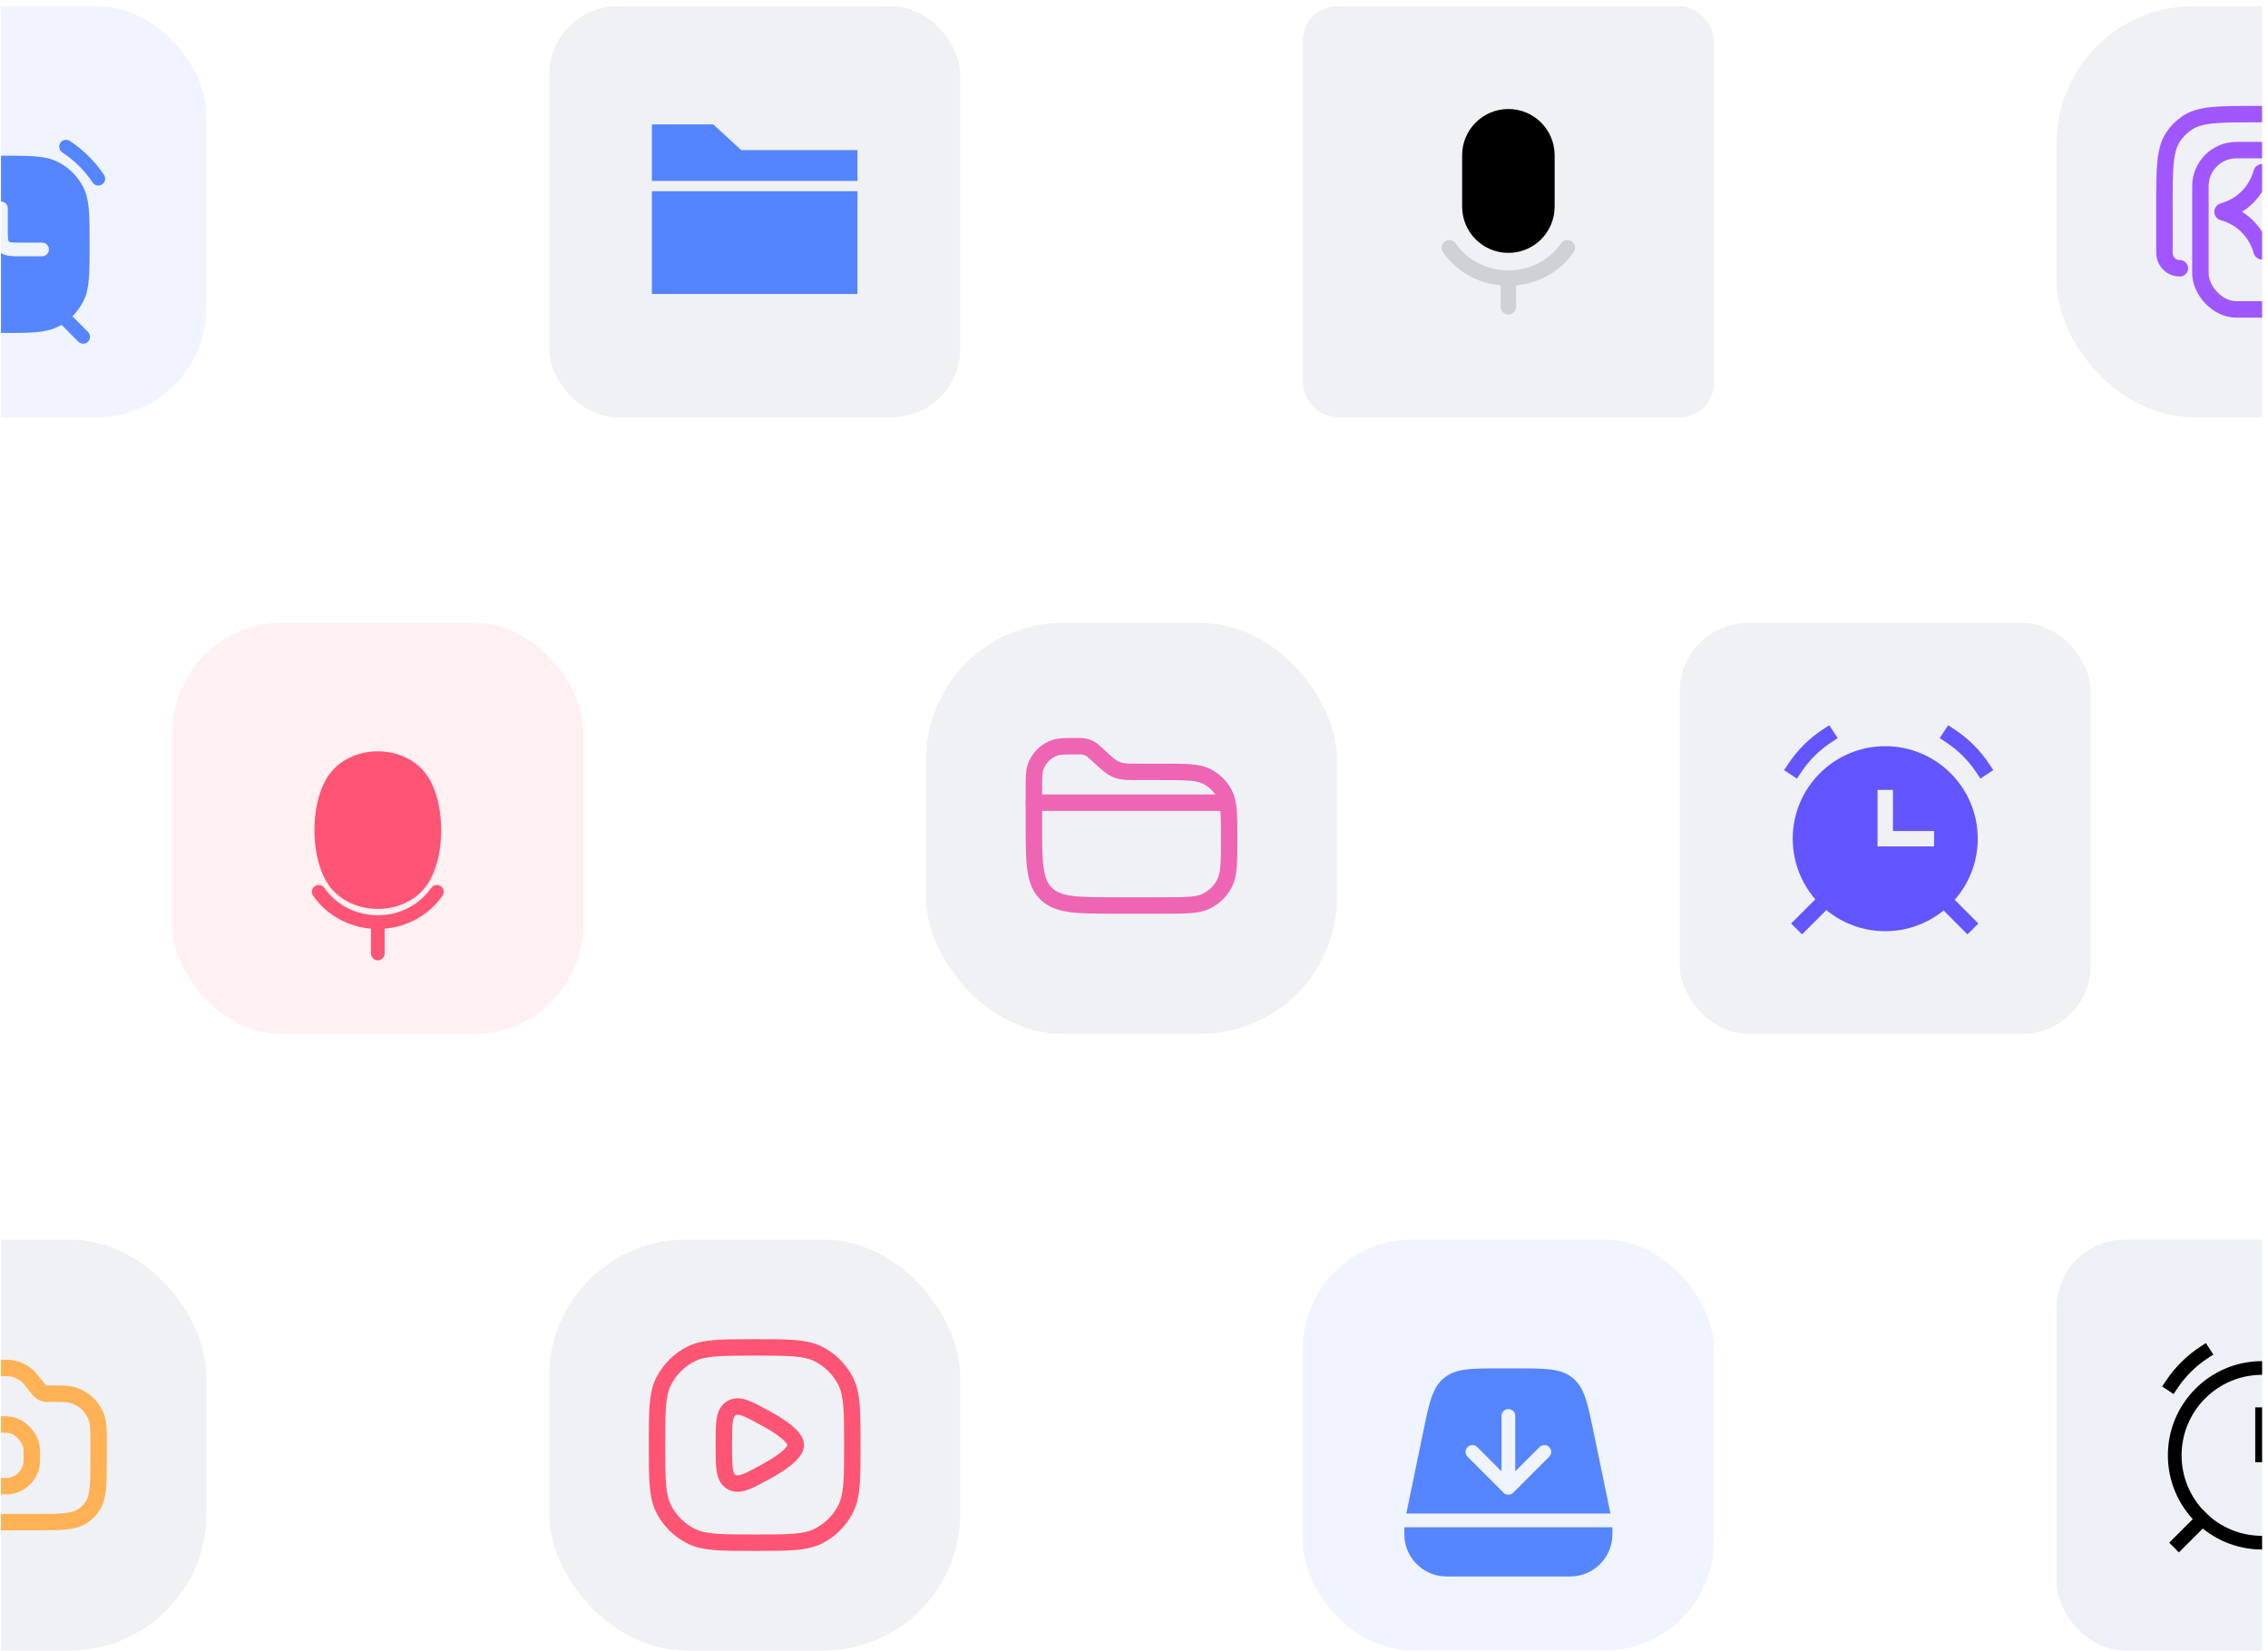 <svg width="331" height="241" viewBox="0 0 331 241" fill="none" xmlns="http://www.w3.org/2000/svg">
<g clip-path="url(#clip0_220_453)">
<rect x="-29.861" y="0.909" width="60" height="60" rx="16" fill="#F0F4FF"/>
<g filter="url(#filter0_d_220_453)">
<path d="M8.809 16.86C9.112 16.398 9.732 16.27 10.194 16.573C12.171 17.871 13.868 19.559 15.178 21.528C15.485 21.988 15.36 22.608 14.9 22.914C14.44 23.22 13.819 23.095 13.514 22.636C12.353 20.891 10.848 19.395 9.096 18.245C8.634 17.942 8.506 17.322 8.809 16.86Z" fill="#5585FF"/>
<path d="M-8.273 16.86C-7.97 17.322 -8.099 17.942 -8.56 18.245C-10.312 19.395 -11.817 20.891 -12.978 22.636C-13.284 23.095 -13.905 23.22 -14.364 22.914C-14.824 22.608 -14.949 21.988 -14.643 21.528C-13.333 19.559 -11.635 17.871 -9.658 16.573C-9.196 16.27 -8.576 16.398 -8.273 16.86Z" fill="#5585FF"/>
<path fill-rule="evenodd" clip-rule="evenodd" d="M-12.711 44.451L-10.355 42.097C-10.965 41.481 -11.481 40.771 -11.879 39.989C-12.367 39.033 -12.587 37.97 -12.694 36.661C-12.799 35.372 -12.799 33.766 -12.799 31.701V31.616C-12.799 29.552 -12.799 27.945 -12.694 26.657C-12.587 25.348 -12.367 24.285 -11.879 23.328C-11.07 21.741 -9.779 20.45 -8.192 19.641C-7.236 19.154 -6.172 18.933 -4.864 18.827C-3.575 18.721 -1.968 18.721 0.096 18.721H0.181C2.245 18.721 3.852 18.721 5.141 18.827C6.45 18.933 7.513 19.154 8.469 19.641C10.057 20.45 11.348 21.741 12.156 23.328C12.644 24.285 12.864 25.348 12.971 26.657C13.076 27.945 13.076 29.552 13.076 31.616V31.701C13.076 33.766 13.076 35.372 12.971 36.661C12.864 37.97 12.644 39.033 12.156 39.989C11.744 40.799 11.206 41.532 10.567 42.163L12.847 44.453C13.236 44.845 13.235 45.478 12.843 45.868C12.452 46.257 11.819 46.256 11.429 45.864L8.974 43.397C8.809 43.496 8.641 43.589 8.469 43.677C7.513 44.164 6.45 44.384 5.141 44.491C3.852 44.596 2.245 44.596 0.181 44.596H0.096C-1.968 44.596 -3.575 44.596 -4.864 44.491C-6.172 44.384 -7.236 44.164 -8.192 43.677C-8.392 43.575 -8.587 43.465 -8.778 43.348L-11.297 45.866C-11.688 46.256 -12.321 46.256 -12.711 45.865C-13.102 45.475 -13.101 44.842 -12.711 44.451ZM1.139 26.409C1.139 25.857 0.691 25.409 0.139 25.409C-0.414 25.409 -0.861 25.857 -0.861 26.409L-0.861 29.47C-0.861 30.125 -0.861 30.712 -0.797 31.188C-0.728 31.707 -0.566 32.24 -0.129 32.677C0.307 33.113 0.84 33.275 1.36 33.345C1.835 33.409 2.423 33.409 3.077 33.409L6.139 33.409C6.691 33.409 7.139 32.961 7.139 32.409C7.139 31.857 6.691 31.409 6.139 31.409H3.139C2.403 31.409 1.952 31.407 1.626 31.363C1.339 31.324 1.291 31.269 1.286 31.263L1.285 31.262C1.278 31.256 1.223 31.208 1.185 30.922C1.141 30.595 1.139 30.144 1.139 29.409V26.409Z" fill="#5585FF"/>
</g>
<rect x="80.139" y="0.909" width="60" height="60" rx="10" fill="#EFF1F5"/>
<path fill-rule="evenodd" clip-rule="evenodd" d="M95.139 18.159H104.097L108.181 21.909H125.139V26.409L95.139 26.409V18.159ZM95.139 27.909V42.909H125.139V27.909L95.139 27.909Z" fill="#5584FF"/>
<rect x="190.139" y="0.909" width="60" height="60" rx="5" fill="#EFF1F5"/>
<path d="M221.264 41.656V44.784C221.264 45.406 220.76 45.909 220.139 45.909C219.517 45.909 219.014 45.406 219.014 44.784V41.656C215.772 41.353 212.642 39.735 210.597 36.803C210.241 36.293 210.366 35.592 210.876 35.237C211.386 34.881 212.087 35.006 212.442 35.516C216.109 40.773 224.166 40.773 227.833 35.516C228.188 35.006 228.89 34.881 229.399 35.237C229.909 35.592 230.034 36.293 229.678 36.803C227.633 39.735 224.505 41.352 221.264 41.656Z" fill="#262626" fill-opacity="0.16"/>
<path d="M220.139 15.909C216.411 15.909 213.389 18.931 213.389 22.659V30.159C213.389 33.887 216.411 36.909 220.139 36.909C223.867 36.909 226.889 33.887 226.889 30.159V22.659C226.889 18.931 223.867 15.909 220.139 15.909Z" fill="black"/>
<rect x="300.139" y="0.909" width="60" height="60" rx="20" fill="#EFF1F5"/>
<rect x="344.389" y="45.159" width="23.25" height="23.25" rx="5.25" transform="rotate(-180 344.389 45.159)" stroke="#A157FF" stroke-width="2.4" stroke-linecap="round" stroke-linejoin="round"/>
<path d="M338.389 18.909V18.909C338.389 17.666 337.381 16.659 336.139 16.659L329.124 16.659C323.752 16.659 321.066 16.659 319.15 17.971C318.386 18.495 317.725 19.156 317.201 19.92C315.889 21.836 315.889 24.522 315.889 29.894L315.889 36.909C315.889 38.151 316.896 39.159 318.139 39.159V39.159" stroke="#A157FF" stroke-width="2.4" stroke-linecap="round" stroke-linejoin="round"/>
<path d="M330.063 25.188C330.084 25.111 330.193 25.111 330.214 25.188V25.188C330.955 27.941 333.106 30.092 335.859 30.833V30.833C335.936 30.854 335.936 30.963 335.859 30.983V30.983C333.106 31.725 330.955 33.875 330.214 36.629V36.629C330.193 36.706 330.084 36.706 330.063 36.629V36.629C329.322 33.875 327.172 31.725 324.418 30.983V30.983C324.341 30.963 324.341 30.854 324.418 30.833V30.833C327.172 30.092 329.322 27.941 330.063 25.188V25.188Z" stroke="#A157FF" stroke-width="2.4" stroke-linecap="round" stroke-linejoin="round"/>
<rect x="25.139" y="90.909" width="60" height="60" rx="16" fill="#FFF0F2"/>
<g filter="url(#filter1_d_220_453)">
<path d="M61.607 108.279C59.913 106.51 57.5 105.659 55.139 105.659C52.777 105.659 50.364 106.51 48.67 108.279C46.738 110.297 45.889 113.835 45.889 117.159C45.889 120.482 46.738 124.021 48.67 126.038C50.364 127.808 52.777 128.659 55.139 128.659C57.5 128.659 59.913 127.808 61.607 126.038C63.539 124.021 64.389 120.482 64.389 117.159C64.389 113.835 63.539 110.297 61.607 108.279Z" fill="#FF5574"/>
<path d="M64.328 125.339C64.781 125.654 64.892 126.278 64.576 126.731C62.525 129.671 59.374 131.268 56.139 131.541V135.159C56.139 135.711 55.691 136.159 55.139 136.159C54.587 136.159 54.139 135.711 54.139 135.159V131.541C50.903 131.269 47.751 129.671 45.699 126.731C45.383 126.278 45.495 125.654 45.947 125.339C46.401 125.023 47.024 125.134 47.34 125.587C49.193 128.243 52.153 129.583 55.139 129.583C58.123 129.583 61.083 128.243 62.935 125.587C63.251 125.134 63.875 125.023 64.328 125.339Z" fill="#FF5574"/>
</g>
<rect x="135.139" y="90.909" width="60" height="60" rx="20" fill="#EFF1F5"/>
<path d="M150.889 115.193C150.889 113.533 150.889 112.702 151.105 112.03C151.549 110.65 152.63 109.569 154.01 109.125C154.682 108.909 155.513 108.909 157.173 108.909V108.909C157.63 108.909 157.858 108.909 158.077 108.941C158.522 109.007 158.947 109.173 159.32 109.425C159.503 109.549 159.671 109.704 160.007 110.013L160.439 110.409C161.583 111.46 162.155 111.985 162.85 112.287C162.955 112.332 163.061 112.374 163.169 112.411C163.884 112.659 164.661 112.659 166.215 112.659H169.639C173.141 112.659 174.892 112.659 176.217 113.367C177.264 113.927 178.121 114.784 178.68 115.83C179.389 117.156 179.389 118.907 179.389 122.409V122.409C179.389 125.911 179.389 127.662 178.68 128.987C178.121 130.034 177.264 130.891 176.217 131.45C174.892 132.159 173.141 132.159 169.639 132.159H162.889C157.232 132.159 154.403 132.159 152.646 130.401C150.889 128.644 150.889 125.816 150.889 120.159V115.193Z" stroke="#EE65B4" stroke-width="2.4" stroke-linecap="round" stroke-linejoin="round"/>
<path d="M150.889 117.158H178.639" stroke="#EE65B4" stroke-width="2.4" stroke-linecap="round" stroke-linejoin="round"/>
<rect x="245.139" y="90.909" width="60" height="60" rx="10" fill="#EFF1F5"/>
<path fill-rule="evenodd" clip-rule="evenodd" d="M285.261 106.468L284.32 105.851L283.085 107.731L284.026 108.349C285.764 109.49 287.256 110.974 288.408 112.705L289.031 113.641L290.904 112.395L290.281 111.458C288.962 109.475 287.252 107.776 285.261 106.468ZM268.199 107.731L267.259 108.349C265.521 109.49 264.028 110.974 262.876 112.705L262.253 113.641L260.38 112.395L261.003 111.458C262.322 109.476 264.032 107.776 266.024 106.468L266.964 105.851L268.199 107.731ZM261.638 122.409C261.638 114.953 267.682 108.909 275.138 108.909C282.594 108.909 288.638 114.953 288.638 122.409C288.638 125.824 287.37 128.943 285.279 131.321L287.935 133.99L288.729 134.788L287.134 136.375L286.34 135.577L283.658 132.882C281.334 134.774 278.369 135.909 275.138 135.909C271.875 135.909 268.882 134.751 266.548 132.824L263.791 135.58L262.995 136.375L261.405 134.783L262.201 133.988L264.938 131.253C262.882 128.884 261.638 125.792 261.638 122.409ZM276.263 116.409V115.284H274.013V116.409V122.409V123.534H275.138H281.138H282.263V121.284H281.138H276.263V116.409Z" fill="#6355FF"/>
<rect x="-29.861" y="180.909" width="60" height="60" rx="20" fill="#EFF1F5"/>
<path d="M-14.111 210.663C-14.111 208.798 -14.111 207.866 -13.877 207.108C-13.365 205.452 -12.068 204.155 -10.412 203.643C-9.654 203.409 -8.722 203.409 -6.857 203.409V203.409C-6.588 203.409 -6.454 203.409 -6.327 203.387C-6.052 203.339 -5.796 203.216 -5.588 203.031C-5.491 202.946 -5.407 202.841 -5.239 202.631L-4.735 202.001C-4.224 201.362 -3.968 201.042 -3.675 200.783C-3.053 200.235 -2.292 199.869 -1.475 199.726C-1.09 199.659 -0.68 199.659 0.139 199.659V199.659C0.958 199.659 1.367 199.659 1.752 199.726C2.569 199.869 3.33 200.235 3.952 200.783C4.245 201.042 4.501 201.362 5.013 202.001L5.516 202.631C5.685 202.841 5.769 202.946 5.865 203.031C6.074 203.216 6.33 203.339 6.604 203.387C6.731 203.409 6.866 203.409 7.135 203.409V203.409C8.999 203.409 9.932 203.409 10.689 203.643C12.346 204.155 13.643 205.452 14.155 207.108C14.389 207.866 14.389 208.798 14.389 210.663V212.784C14.389 216.649 14.389 218.582 13.42 219.947C13.079 220.428 12.658 220.849 12.177 221.19C10.812 222.159 8.879 222.159 5.014 222.159H-4.736C-8.602 222.159 -10.535 222.159 -11.899 221.19C-12.381 220.849 -12.801 220.428 -13.143 219.947C-14.111 218.582 -14.111 216.649 -14.111 212.784V210.663Z" stroke="#FFB255" stroke-width="2.4" stroke-linecap="round" stroke-linejoin="round"/>
<rect x="-4.361" y="207.909" width="9" height="9" rx="3.75" stroke="#FFB255" stroke-width="2.4" stroke-linejoin="round"/>
<rect x="80.139" y="180.909" width="60" height="60" rx="20" fill="#EFF1F5"/>
<path d="M116.139 210.909C116.139 212.098 113.982 213.596 111.624 214.878C109.101 216.25 107.839 216.936 106.739 216.282C105.639 215.628 105.639 214.104 105.639 211.056L105.639 210.762C105.639 207.714 105.639 206.19 106.739 205.536C107.839 204.881 109.101 205.567 111.624 206.939C113.982 208.222 116.139 209.719 116.139 210.909Z" stroke="#FF5574" stroke-width="2.4" stroke-linecap="round" stroke-linejoin="round"/>
<path d="M110.139 196.659C115.038 196.659 117.487 196.659 119.369 197.587C121.146 198.463 122.584 199.901 123.461 201.678C124.389 203.56 124.389 206.01 124.389 210.909V210.909C124.389 215.808 124.389 218.257 123.461 220.139C122.584 221.916 121.146 223.354 119.369 224.231C117.487 225.159 115.038 225.159 110.139 225.159V225.159C105.24 225.159 102.79 225.159 100.908 224.231C99.131 223.354 97.693 221.916 96.817 220.139C95.889 218.257 95.889 215.808 95.889 210.909V210.909C95.889 206.01 95.889 203.56 96.817 201.678C97.693 199.901 99.131 198.463 100.908 197.587C102.79 196.659 105.24 196.659 110.139 196.659V196.659Z" stroke="#FF5574" stroke-width="2.4" stroke-linecap="round" stroke-linejoin="round"/>
<rect x="190.139" y="180.909" width="60" height="60" rx="16" fill="#F0F4FF"/>
<g filter="url(#filter2_d_220_453)">
<path fill-rule="evenodd" clip-rule="evenodd" d="M218.876 195.721H221.401C223.396 195.721 224.979 195.721 226.24 195.875C227.54 196.035 228.608 196.368 229.521 197.111C230.433 197.853 230.976 198.832 231.395 200.073C231.802 201.277 232.122 202.827 232.526 204.78L235.036 216.909H205.242L207.751 204.78C208.155 202.827 208.476 201.277 208.883 200.073C209.302 198.832 209.845 197.853 210.757 197.111C211.669 196.368 212.737 196.035 214.037 195.875C215.299 195.721 216.882 195.721 218.876 195.721ZM220.139 201.659C220.691 201.659 221.139 202.106 221.139 202.659V210.744L224.682 207.202C225.072 206.811 225.705 206.811 226.096 207.202C226.486 207.592 226.486 208.225 226.096 208.616L220.846 213.866C220.455 214.256 219.822 214.256 219.432 213.866L214.182 208.616C213.791 208.225 213.791 207.592 214.182 207.202C214.572 206.811 215.205 206.811 215.596 207.202L219.139 210.744V202.659C219.139 202.106 219.586 201.659 220.139 201.659Z" fill="#5585FF"/>
<path d="M204.951 218.909C204.951 218.942 204.951 218.98 204.951 219.027L204.951 219.116C204.951 219.85 204.951 220.313 205.004 220.715C205.369 223.493 207.555 225.679 210.333 226.043C210.735 226.096 211.197 226.096 211.932 226.096H228.346C229.08 226.096 229.543 226.096 229.945 226.043C232.723 225.679 234.909 223.493 235.273 220.715C235.326 220.313 235.326 219.85 235.326 219.116L235.326 219.027C235.326 218.98 235.326 218.942 235.326 218.909H204.951Z" fill="#5585FF"/>
</g>
<rect x="300.139" y="180.909" width="60" height="60" rx="10" fill="#EDF0F7"/>
<path d="M342.889 212.409C342.889 219.451 337.18 225.159 330.139 225.159C323.097 225.159 317.389 219.451 317.389 212.409C317.389 205.368 323.097 199.659 330.139 199.659C337.18 199.659 342.889 205.368 342.889 212.409Z" stroke="black" stroke-width="2" stroke-linecap="square"/>
<path d="M330.139 206.409V212.409H336.139" stroke="black" stroke-width="2" stroke-linecap="square"/>
<path d="M321.642 197.408C319.777 198.633 318.176 200.225 316.94 202.081" stroke="black" stroke-width="2" stroke-linecap="square"/>
<path d="M317.996 225.159L321.433 221.725" stroke="black" stroke-width="2" stroke-linecap="square"/>
</g>
<defs>
<filter id="filter0_d_220_453" x="-24.811" y="10.409" width="50.156" height="49.75" filterUnits="userSpaceOnUse" color-interpolation-filters="sRGB">
<feFlood flood-opacity="0" result="BackgroundImageFix"/>
<feColorMatrix in="SourceAlpha" type="matrix" values="0 0 0 0 0 0 0 0 0 0 0 0 0 0 0 0 0 0 127 0" result="hardAlpha"/>
<feOffset dy="4"/>
<feGaussianBlur stdDeviation="5"/>
<feComposite in2="hardAlpha" operator="out"/>
<feColorMatrix type="matrix" values="0 0 0 0 0.333 0 0 0 0 0.522 0 0 0 0 1 0 0 0 0.4 0"/>
<feBlend mode="normal" in2="BackgroundImageFix" result="effect1_dropShadow_220_453"/>
<feBlend mode="normal" in="SourceGraphic" in2="effect1_dropShadow_220_453" result="shape"/>
</filter>
<filter id="filter1_d_220_453" x="35.52" y="99.659" width="39.236" height="50.5" filterUnits="userSpaceOnUse" color-interpolation-filters="sRGB">
<feFlood flood-opacity="0" result="BackgroundImageFix"/>
<feColorMatrix in="SourceAlpha" type="matrix" values="0 0 0 0 0 0 0 0 0 0 0 0 0 0 0 0 0 0 127 0" result="hardAlpha"/>
<feOffset dy="4"/>
<feGaussianBlur stdDeviation="5"/>
<feComposite in2="hardAlpha" operator="out"/>
<feColorMatrix type="matrix" values="0 0 0 0 1 0 0 0 0 0.333 0 0 0 0 0.455 0 0 0 0.4 0"/>
<feBlend mode="normal" in2="BackgroundImageFix" result="effect1_dropShadow_220_453"/>
<feBlend mode="normal" in="SourceGraphic" in2="effect1_dropShadow_220_453" result="shape"/>
</filter>
<filter id="filter2_d_220_453" x="194.951" y="189.721" width="50.375" height="50.375" filterUnits="userSpaceOnUse" color-interpolation-filters="sRGB">
<feFlood flood-opacity="0" result="BackgroundImageFix"/>
<feColorMatrix in="SourceAlpha" type="matrix" values="0 0 0 0 0 0 0 0 0 0 0 0 0 0 0 0 0 0 127 0" result="hardAlpha"/>
<feOffset dy="4"/>
<feGaussianBlur stdDeviation="5"/>
<feComposite in2="hardAlpha" operator="out"/>
<feColorMatrix type="matrix" values="0 0 0 0 0.333 0 0 0 0 0.522 0 0 0 0 1 0 0 0 0.4 0"/>
<feBlend mode="normal" in2="BackgroundImageFix" result="effect1_dropShadow_220_453"/>
<feBlend mode="normal" in="SourceGraphic" in2="effect1_dropShadow_220_453" result="shape"/>
</filter>
<clipPath id="clip0_220_453">
<rect width="330" height="240" fill="white" transform="translate(0.139 0.909)"/>
</clipPath>
</defs>
</svg>
